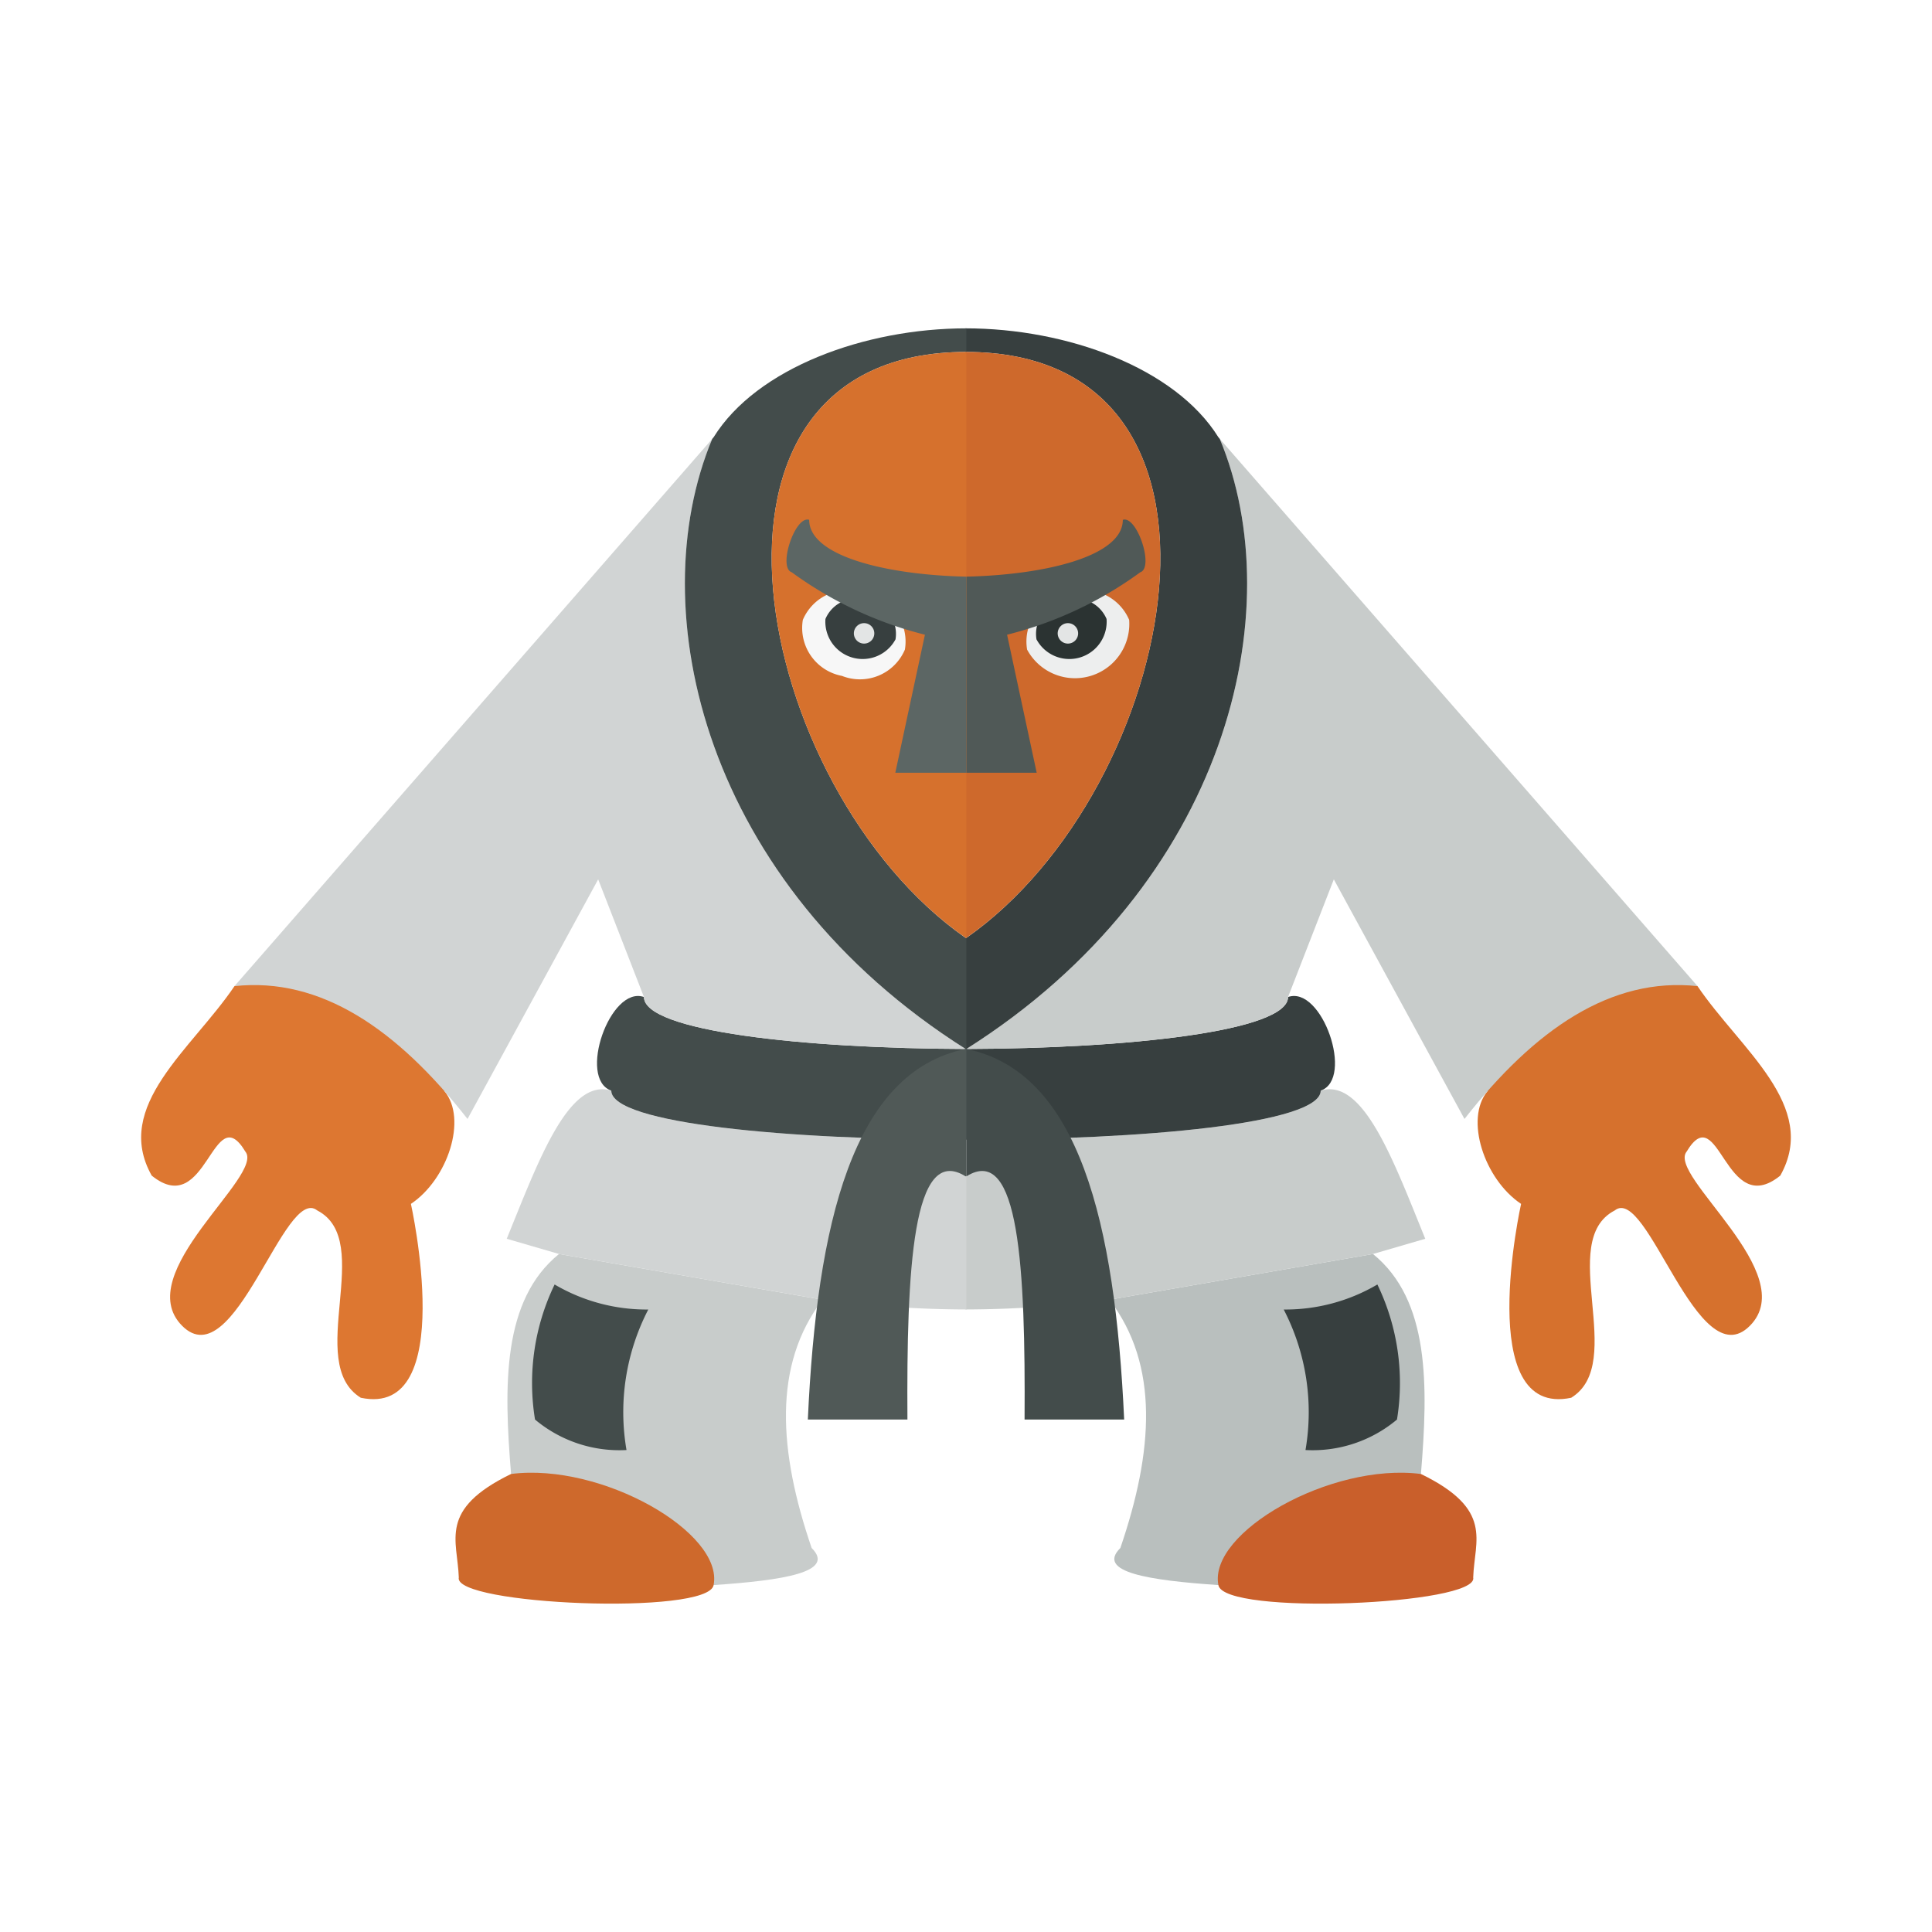<svg xmlns="http://www.w3.org/2000/svg" width="100%" height="100%" viewBox="-2.72 -2.72 37.44 37.44"><path fill="#d6712d" d="M27.39 15.081l-1.561 1.73.277 1.615c-.446.538-.064 1.706.651 2.184 0 0-.928 4.158.971 3.757 1.098-.676-.295-3.04.844-3.63.633-.507 1.604 3.25 2.617 2.237s-1.604-2.912-1.224-3.377c.633-1.055.739 1.335 1.815.465.76-1.351-.78-2.452-1.604-3.672z"/><path fill="#b9bfbe" d="M18.78 22.467c.968 1.266.852 2.94.211 4.812-.473.468.553.626 1.9.718l3.925-2.153c.143-1.724.17-3.37-.929-4.263z"/><path fill="#c8cccb" d="M23.887 21.581l1.013-.295c-.607-1.487-1.195-3.13-2.026-2.87 0 .64-3.459.955-6.881.948v3.292a21.53 21.53 0 002.787-.189z"/><path fill="#373f3f" d="M22.874 18.415c.656-.228.023-2.043-.633-1.814 0 .664-3.104.999-6.248 1.007v1.756c3.422.007 6.881-.309 6.881-.949z"/><path fill="#c8cccb" d="M16.007 17.608c3.14-.01 6.234-.344 6.234-1.007l.887-2.28 2.532 4.643c1.364-1.743 2.845-2.754 4.516-2.574l-9.26-10.607c1.392 3.328.153 8.625-4.909 11.825z"/><path fill="#373f3f" d="M20.916 5.783l-.025-.03c-.838-1.345-2.934-2.11-4.898-2.11V4.1c5.84 0 4.147 8.468.012 11.357h-.012v2.151h.014c5.062-3.2 6.3-8.497 4.91-11.825z"/><path fill="#ce692c" d="M15.993 4.1v11.356h.012C20.14 12.569 21.834 4.1 15.993 4.1z"/><path fill="#c95f2b" d="M24.816 25.844c-1.755-.224-4.123 1.136-3.925 2.153.102.596 5.057.385 4.938-.148.024-.724.403-1.316-1.013-2.005z"/><path fill="#373f3f" d="M22.157 22.657a4.324 4.324 0 01.422 2.723 2.542 2.542 0 001.773-.591 4.389 4.389 0 00-.38-2.617 3.518 3.518 0 01-1.815.485z"/><path fill="#edeeee" d="M17.941 8.783a.946.946 0 00-.757 1.085 1.053 1.053 0 001.978-.575.946.946 0 00-1.22-.51z"/><path fill="#2b3332" d="M17.886 8.925a.65.65 0 00-.52.745.723.723 0 001.358-.395.65.65 0 00-.838-.35z"/><path fill="#e3e5e5" d="M17.975 9.356a.198.198 0 10.198.198.198.198 0 00-.198-.198z"/><path fill="#505957" d="M16.796 9.58a7.444 7.444 0 002.581-1.21c.274-.09-.065-1.107-.338-1.016 0 .702-1.488 1.067-3.046 1.101v3.8h1.377z"/><path fill="#434c4b" d="M17.135 24.789h1.93c-.175-3.804-.871-6.736-3.058-7.181l-.014-.004v2.46l.014.013c1.027-.647 1.146 1.8 1.128 4.712z"/><path fill="#dd7731" d="M4.61 15.081l1.561 1.73-.277 1.615c.446.538.064 1.706-.651 2.184 0 0 .928 4.158-.971 3.757-1.098-.676.295-3.04-.844-3.63-.633-.507-1.604 3.25-2.617 2.237s1.604-2.912 1.224-3.377c-.633-1.055-.74 1.335-1.815.465-.76-1.351.78-2.452 1.604-3.672z"/><path fill="#c8cccb" d="M13.22 22.467c-.968 1.266-.852 2.94-.211 4.812.473.468-.553.626-1.9.718l-3.925-2.153c-.143-1.724-.17-3.37.929-4.263z"/><path fill="#d1d4d4" d="M8.113 21.581L7.1 21.286c.607-1.487 1.195-3.13 2.026-2.87 0 .64 3.459.955 6.881.948v3.292a21.53 21.53 0 01-2.787-.189z"/><path fill="#434c4b" d="M9.126 18.415c-.656-.228-.023-2.043.633-1.814 0 .664 3.104.999 6.248 1.007v1.756c-3.422.007-6.881-.309-6.881-.949z"/><path fill="#d1d4d4" d="M15.993 17.608c-3.14-.01-6.234-.344-6.234-1.007l-.887-2.28-2.532 4.643c-1.364-1.743-2.845-2.754-4.516-2.574l9.26-10.607c-1.392 3.328-.153 8.625 4.909 11.825z"/><path fill="#434c4b" d="M11.084 5.783l.025-.03c.838-1.345 2.934-2.11 4.898-2.11V4.1c-5.84 0-4.147 8.468-.012 11.357h.012v2.151h-.014c-5.062-3.2-6.3-8.497-4.91-11.825z"/><path fill="#d6712d" d="M16.007 4.1v11.356h-.012C11.86 12.569 10.166 4.1 16.007 4.1z"/><path fill="#ce692c" d="M7.184 25.844c1.755-.224 4.123 1.136 3.925 2.153-.102.596-5.057.385-4.938-.148-.024-.724-.403-1.316 1.013-2.005z"/><path fill="#434c4b" d="M9.843 22.657a4.324 4.324 0 00-.422 2.723 2.542 2.542 0 01-1.773-.591 4.389 4.389 0 01.38-2.617 3.518 3.518 0 001.815.485z"/><path fill="#f7f7f7" d="M14.059 8.783a.946.946 0 01.757 1.085.946.946 0 01-1.22.51.946.946 0 01-.758-1.085.946.946 0 011.22-.51z"/><path fill="#373f3f" d="M14.114 8.925a.65.65 0 01.52.745.723.723 0 01-1.358-.395.65.65 0 01.838-.35z"/><path fill="#e3e5e5" d="M14.025 9.356a.198.198 0 11-.198.198.198.198 0 01.198-.198z"/><path fill="#5c6664" d="M15.204 9.58a7.444 7.444 0 01-2.581-1.21c-.274-.09.065-1.107.338-1.016 0 .702 1.488 1.067 3.046 1.101v3.8H14.63z"/><path fill="#505957" d="M14.865 24.789h-1.93c.175-3.804.871-6.736 3.058-7.181l.014-.004v2.46l-.014.013c-1.027-.647-1.146 1.8-1.128 4.712z"/></svg>